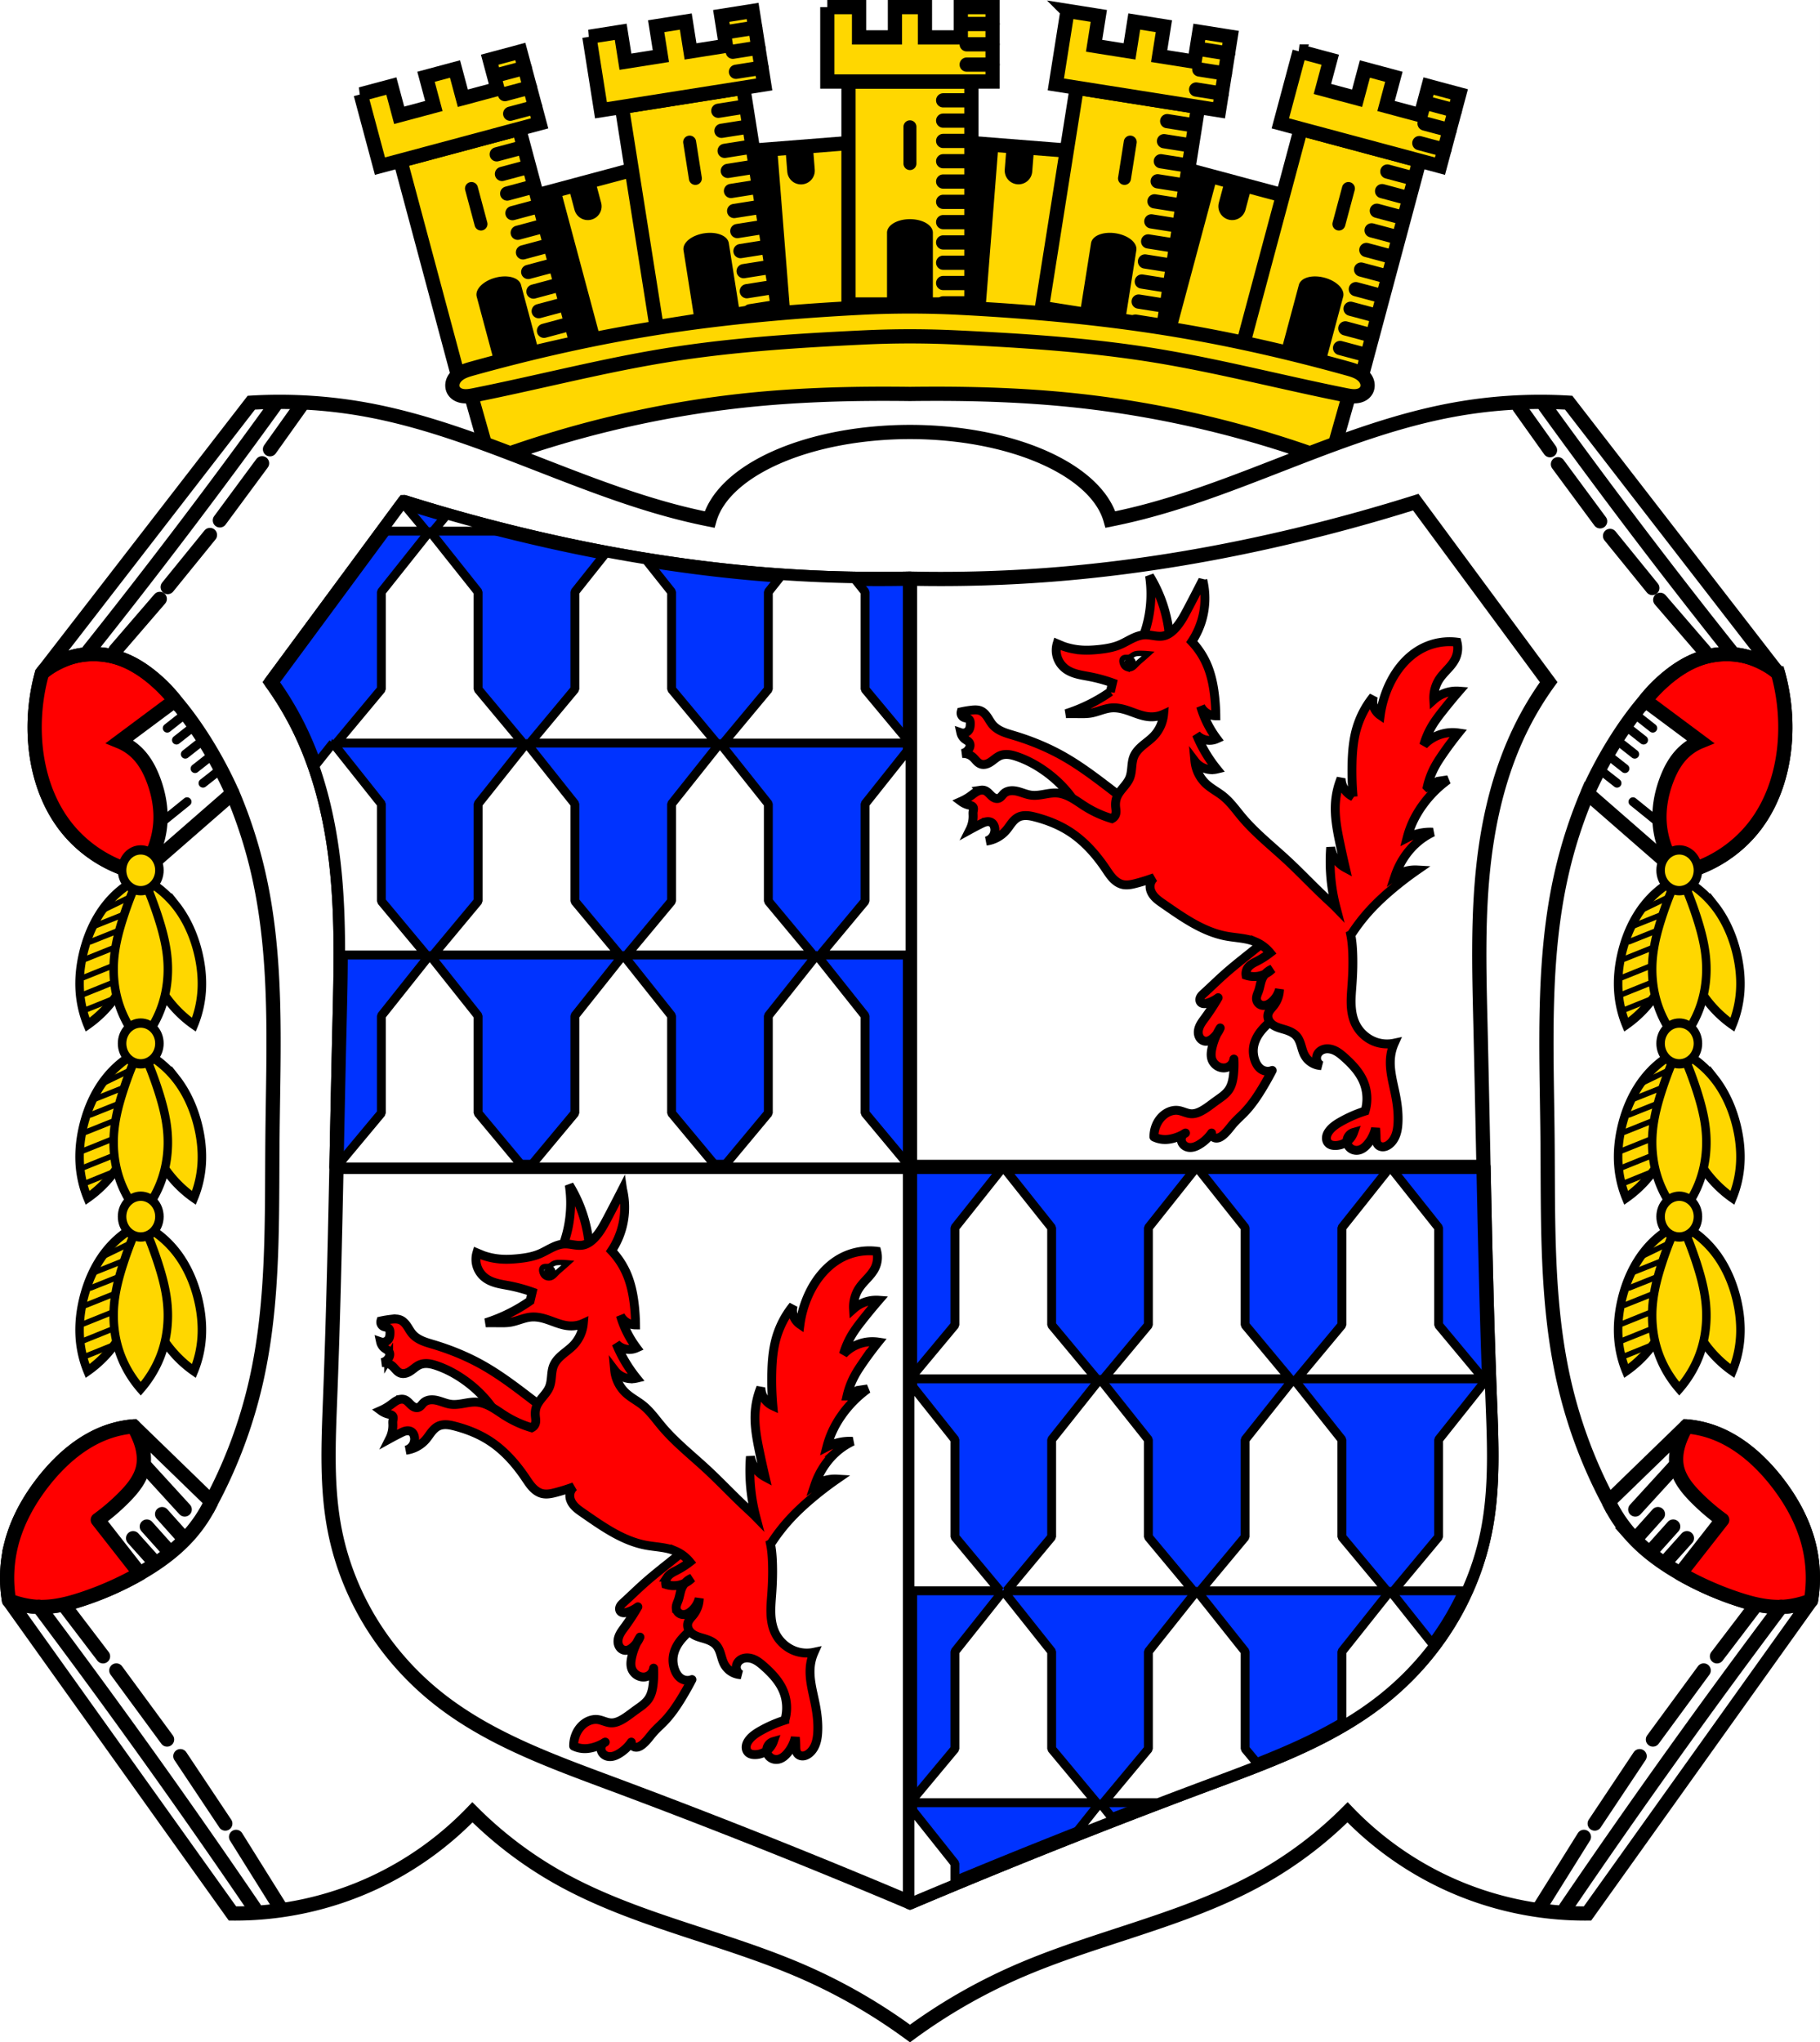 <svg xmlns="http://www.w3.org/2000/svg" width="1023.66" height="1148.34" viewBox="0 0 1023.663 1148.342" xmlns:xlink="http://www.w3.org/1999/xlink"><rect x="0" y="0" width="1023.663" height="1148.342" fill="#333333" stroke="none"/><defs><path id="G" d="M-272.28 633.26a53.31 53.31 0 0 0-17.02 13.08c-6.144 7.112-10.33 15.808-12.664 24.912-1.63 6.358-2.381 12.97-1.867 19.514a51.343 51.343 0 0 0 4.359 17.02 62.334 62.334 0 0 0 9.758-7.682c5.227-5.03 9.558-10.98 12.869-17.438 4.065-7.927 6.599-16.65 7.268-25.533.669 8.883 3.201 17.606 7.266 25.533 3.312 6.458 7.644 12.403 12.871 17.438a62.437 62.437 0 0 0 9.756 7.682 51.387 51.387 0 0 0 4.359-17.02c.514-6.544-.237-13.155-1.867-19.514-2.334-9.104-6.52-17.8-12.664-24.912a53.43 53.43 0 0 0-17.02-13.08 64.464 64.464 0 0 0-2.697 14.371 64.513 64.513 0 0 0-2.699-14.371z" stroke="#000" stroke-width="4.784" fill-rule="evenodd"/><path id="b" d="M-824.81 204.84h61.28v116.95h-61.28z" stroke-width="8" fill="gold" stroke="#000" stroke-linecap="round"/><path id="h" d="M-698.37 253.64h14.564" stroke-width="8" stroke="#000" fill-rule="evenodd" fill="none" stroke-linecap="round"/><path id="j" d="M-698.37 265.05h14.564" stroke-width="8" stroke="#000" fill-rule="evenodd" fill="none" stroke-linecap="round"/><path id="l" d="M-698.37 287.88h14.564" stroke-width="8" stroke="#000" fill-rule="evenodd" fill="none" stroke-linecap="round"/><path id="n" d="M-698.37 219.4h14.564" stroke-width="8" stroke="#000" fill-rule="evenodd" fill="none" stroke-linecap="round"/><path id="p" d="M-698.37 196.58h14.564" stroke-width="8" stroke="#000" fill-rule="evenodd" fill="none" stroke-linecap="round"/><path id="r" d="M-685.14 153.66h14.564" stroke-width="8" stroke="#000" fill-rule="evenodd" fill="none" stroke-linecap="round"/><path id="t" d="M-685.14 142.25h14.564" stroke-width="8" stroke="#000" fill-rule="evenodd" fill="none" stroke-linecap="round"/><path id="e" d="M-763.52 132.75v41.832h92.95V132.75h-17.859v17.02h-20.18v-17.02h-16.879v17.02h-20.18v-17.02h-17.857z" stroke-width="8" fill="gold" stroke="#000" stroke-linecap="round"/><path id="d" d="M-751.62 174.58h69.13v125.37h-69.13z" stroke-width="8" fill="gold" stroke="#000" stroke-linecap="round"/><path id="c" d="M-824.81 204.84v116.95h17.777V204.84h-17.777zm23.391 0v13.334c0 4.02 3.235 7.25 7.252 7.25 4.02 0 7.25-3.233 7.25-7.25V204.84h-14.502z" stroke="#000" stroke-linecap="round"/><path id="I" d="m-297.74 665.02 14.739-5.398" stroke="#000" stroke-width="2.87" fill-rule="evenodd" stroke-linecap="round"/><path id="J" d="m-300.54 673.94 14.739-5.398" stroke="#000" stroke-width="2.87" fill-rule="evenodd" stroke-linecap="round"/><path id="K" d="m-301.89 692.21 15.776-5.814" stroke="#000" stroke-width="2.87" fill-rule="evenodd" stroke-linecap="round"/><path id="L" d="m-290.28 648.58 13.08-5.814" stroke="#000" stroke-width="2.87" fill-rule="evenodd" stroke-linecap="round"/><path id="M" d="m-295.35 656.92 14.739-5.398" stroke="#000" stroke-width="2.87" fill-rule="evenodd" stroke-linecap="round"/><path id="N" d="m-302.1 700.72 15.776-5.814" stroke="#000" stroke-width="2.87" fill-rule="evenodd" stroke-linecap="round"/><path id="u" d="M-685.14 165.07h14.564" stroke-width="8" stroke="#000" fill-rule="evenodd" fill="none" stroke-linecap="round"/><path id="a" d="m-301.79 683.49 15.776-5.814" stroke-width="2.87" fill-rule="evenodd" stroke-linecap="round"/><path id="H" d="M-269.58 629.63a187.162 187.162 0 0 0-9.859 22.936c-2.274 6.455-4.179 13.03-4.977 19.723-1.14 9.578.036 19.394 3.979 28.439 2.544 5.837 6.227 11.329 10.857 16.193 4.63-4.864 8.31-10.356 10.854-16.193 3.943-9.05 5.122-18.862 3.982-28.439-.797-6.695-2.702-13.268-4.977-19.723a187.162 187.162 0 0 0-9.859-22.936" stroke-width="4.784" fill-rule="evenodd"/><use id="O" stroke="#000" xlink:href="#a"/></defs><path fill="#fff" d="M0 0h1023.66v1148.34H0z"/><g transform="rotate(-15 -619.828 -4104.745)"><g transform="rotate(30 -794.17 918.276)"><use xlink:href="#b"/><use xlink:href="#c"/></g><use xlink:href="#b"/><use xlink:href="#c"/></g><g transform="rotate(-4.527 -1718.112 -15588.164)"><use xlink:href="#b"/><use xlink:href="#c"/></g><g transform="rotate(4.518 1439.209 17484.107)"><use xlink:href="#b"/><use xlink:href="#c"/></g><g transform="rotate(15 377.925 5756.674)"><g transform="matrix(1 0 0 1 .002 .003)"><use xlink:href="#d"/><use xlink:href="#e"/><use xlink:href="#f"/></g><g transform="rotate(-30 -717.045 1152.913) scale(1)"><use xlink:href="#d"/><use xlink:href="#e"/><use xlink:href="#f"/><use xlink:href="#g"/><use xlink:href="#h"/><use xlink:href="#i"/><use xlink:href="#j"/><use xlink:href="#k"/><use xlink:href="#l"/><use xlink:href="#m"/><use xlink:href="#n"/><use xlink:href="#o"/><use xlink:href="#p"/><use xlink:href="#q"/><use xlink:href="#r"/><use xlink:href="#s"/><use xlink:href="#t"/></g><path d="M-698.37 242.23h14.564" fill="none" fill-rule="evenodd" stroke="#000" stroke-linecap="round" stroke-width="8" id="v"/><use xlink:href="#h"/><path d="M-698.37 230.82h14.564" fill="none" fill-rule="evenodd" stroke="#000" stroke-linecap="round" stroke-width="8" id="w"/><use xlink:href="#j"/><path d="M-698.37 276.46h14.564" fill="none" fill-rule="evenodd" stroke="#000" stroke-linecap="round" stroke-width="8" id="x"/><use xlink:href="#l"/><path d="M-698.37 299.29h14.564" fill="none" fill-rule="evenodd" stroke="#000" stroke-linecap="round" stroke-width="8" id="y"/><use xlink:href="#n"/><path d="M-698.37 207.99h14.564" fill="none" fill-rule="evenodd" stroke="#000" stroke-linecap="round" stroke-width="8" id="z"/><use xlink:href="#p"/><path d="M-698.37 185.17h14.564" fill="none" fill-rule="evenodd" stroke="#000" stroke-linecap="round" stroke-width="8" id="A"/><use xlink:href="#r"/><use xlink:href="#u"/><use xlink:href="#t"/></g><g stroke="#000" stroke-linecap="round"><g fill="gold" stroke-width="8"><path d="M477.24 45.83h69.13V171.2h-69.13z"/><path d="M465.33 4v41.832h92.95V4h-17.859v17.02h-20.18V4h-16.879v17.02h-20.18V4h-17.857z"/></g><path d="M511.8 68.16a3.136 3.136 0 0 0-3.143 3.143v20.676a3.136 3.136 0 0 0 3.143 3.143 3.136 3.136 0 0 0 3.143-3.143V71.303a3.136 3.136 0 0 0-3.143-3.143zm0 55.566a12.394 7.118 0 0 0-12.395 7.12v41.514h24.79v-41.514a12.394 7.118 0 0 0-12.395-7.12z"/><g fill="none" fill-rule="evenodd" stroke-width="8"><path d="M530.48 113.48h14.564M530.48 124.89h14.564M530.48 102.07h14.564M530.48 136.3h14.564M530.48 147.71h14.564M530.48 159.13h14.564M530.48 170.54h14.564M530.48 90.65h14.564M530.48 79.24h14.564M530.48 67.83h14.564M530.48 56.42h14.564M543.71 24.91h14.564M543.71 36.32h14.564M543.71 13.5h14.564"/></g></g><g transform="rotate(8.995 723.206 8739.394)"><use xlink:href="#d"/><use xlink:href="#e"/><use xlink:href="#r"/><use xlink:href="#u"/><use xlink:href="#t"/></g><g transform="rotate(-8.975 -930.067 -6899.466)"><use xlink:href="#d"/><use xlink:href="#e"/><path d="M-717.05 196.91a3.136 3.136 0 0 0-3.143 3.143v20.676a3.136 3.136 0 0 0 3.143 3.143 3.136 3.136 0 0 0 3.143-3.143v-20.676a3.136 3.136 0 0 0-3.143-3.143zm0 55.566a12.394 7.118 0 0 0-12.395 7.12v41.514h24.79v-41.514a12.394 7.118 0 0 0-12.395-7.12z" stroke="#000" stroke-linecap="round" id="f"/><use id="g" xlink:href="#v"/><use xlink:href="#h"/><use id="i" xlink:href="#w"/><use xlink:href="#j"/><use id="k" xlink:href="#x"/><use xlink:href="#l"/><use id="m" xlink:href="#y"/><use xlink:href="#n"/><use id="o" xlink:href="#z"/><use xlink:href="#p"/><use id="q" xlink:href="#A"/><use xlink:href="#r"/><use id="s" xlink:href="#u"/><use xlink:href="#t"/></g><g stroke="#000"><g stroke-linecap="round"><g fill="none" fill-rule="evenodd" stroke-width="8"><path d="m647.57 124.47 14.385 2.277M645.78 135.74l14.385 2.277M649.35 113.2l14.385 2.277M644 147.01l14.385 2.277M642.21 158.29l14.385 2.277M640.43 169.56l14.385 2.277M638.64 180.83l14.385 2.277M651.13 101.93l14.385 2.277M652.92 90.66l14.385 2.277M654.7 79.38l14.385 2.277M656.49 68.11l14.385 2.277"/></g><path d="M636.2 76.79a3.135 3.135 0 0 0-3.595 2.613l-3.232 20.422a3.135 3.135 0 0 0 2.613 3.595 3.135 3.135 0 0 0 3.595-2.613l3.232-20.422a3.135 3.135 0 0 0-2.613-3.595zm-8.687 54.883a12.394 7.118 8.994 0 0-13.355 5.094l-6.49 41 24.484 3.875 6.49-41a12.394 7.118 8.994 0 0-11.13-8.97z"/></g><g fill-rule="evenodd"><g stroke-width="8"><g fill="gold"><path d="M511.83 179.72a1082.406 1082.406 0 0 0-89.36 5.764c-27.567 2.927-55.03 6.914-82.24 12.184a883.28 883.28 0 0 0-77 18.525l12.158 42.844a594.701 594.701 0 0 1 69.24-21.09c25.17-6.02 50.746-10.401 76.5-13.04 26.01-2.665 52.17-3.555 78.32-3.5 4.132.009 8.261.042 12.393.098 4.131-.056 8.263-.089 12.395-.098 26.14-.055 52.31.835 78.32 3.5 25.751 2.638 51.32 7.02 76.5 13.04a595.584 595.584 0 0 1 69.24 21.09l12.158-42.844a883.702 883.702 0 0 0-77-18.525c-27.22-5.27-54.675-9.257-82.24-12.184a1082.944 1082.944 0 0 0-89.37-5.764z"/><path d="M483.9 173.03c-41.13 2.122-82.27 5.873-122.91 12.717-32.1 5.406-63.869 12.726-95.24 21.434-3.03.841-6.165 1.756-8.512 3.846-1.173 1.045-2.117 2.38-2.549 3.891-.432 1.511-.324 3.199.443 4.57.533.953 1.362 1.724 2.313 2.26.951.536 2.02.843 3.104.975 2.167.263 4.352-.16 6.492-.588 33.593-6.715 66.813-15.279 100.56-21.17 39.09-6.824 78.82-9.37 118.42-11.246 17.18-.814 34.42-.814 51.602 0 39.608 1.876 79.33 4.422 118.42 11.246 33.747 5.891 66.966 14.455 100.56 21.17 2.14.428 4.325.851 6.492.588 1.083-.131 2.155-.439 3.105-.975.951-.536 1.78-1.307 2.313-2.26.767-1.371.876-3.06.443-4.57-.432-1.511-1.375-2.846-2.549-3.891-2.347-2.09-5.486-3.01-8.514-3.846-31.368-8.708-63.13-16.03-95.23-21.434-40.64-6.844-81.78-10.595-122.91-12.717a542.592 542.592 0 0 0-55.857 0z"/></g><path d="M157.614 225.95a270.782 270.782 0 0 0-16.268.467l-117.76 152.16a114.459 114.459 0 0 0-3.971 35.725c.852 17.973 6.193 36.05 17.201 50.28 10.398 13.444 25.701 23.01 42.34 26.463l51.604-44.988a267.865 267.865 0 0 1 14.555 44.988c11.03 48.35 8.42 98.6 7.939 148.19-.447 46.07.948 92.68-9.262 137.61a271.53 271.53 0 0 1-25.14 67.48l-43.664-42.34a58.316 58.316 0 0 0-13.232 2.646c-14.899 4.83-27.307 15.521-37.05 27.785-8.406 10.582-15.181 22.632-18.523 35.727a77.135 77.135 0 0 0-1.324 31.756l125.7 175.98c27.299.216 54.629-5.705 79.39-17.201a185.562 185.562 0 0 0 55.57-39.695 223.148 223.148 0 0 0 48.957 37.05c42.957 24 92.56 33.14 137.61 52.926a313.195 313.195 0 0 1 59.54 34.402 313.206 313.206 0 0 1 59.54-34.402c45.05-19.79 94.65-28.923 137.61-52.926a222.923 222.923 0 0 0 48.957-37.05 185.647 185.647 0 0 0 55.57 39.695c24.761 11.496 52.09 17.417 79.39 17.201l125.7-175.98a77.134 77.134 0 0 0-1.322-31.756c-3.342-13.09-10.12-25.14-18.525-35.727-9.742-12.264-22.15-22.955-37.05-27.785a58.299 58.299 0 0 0-13.23-2.646l-43.664 42.34a271.481 271.481 0 0 1-25.14-67.48c-10.209-44.927-8.815-91.54-9.262-137.61-.481-49.594-3.096-99.84 7.938-148.19a267.501 267.501 0 0 1 14.555-44.988l51.604 44.988c16.641-3.455 31.944-13.02 42.34-26.463 11.01-14.233 16.35-32.31 17.201-50.28a114.47 114.47 0 0 0-3.969-35.725l-117.76-152.16a271.726 271.726 0 0 0-64.836 3.969c-61.27 11.218-116.88 43.09-177.3 58.22a331.876 331.876 0 0 1-15.611 3.508 113.992 57.3 0 0 0-112.736-49.227 113.992 57.3 0 0 0-112.715 49.23 331.465 331.465 0 0 1-15.631-3.511c-60.42-15.13-116.04-47-177.3-58.22a271.757 271.757 0 0 0-48.566-4.436z" fill="#fff"/><path d="M51.79 367.77c-3.682.058-7.364.549-10.906 1.553-3.735 1.058-7.29 2.679-10.707 4.521a86.804 86.804 0 0 0-5.398 3.193l-1.197 1.547a114.459 114.459 0 0 0-3.971 35.725c.852 17.973 6.193 36.05 17.201 50.28 10.398 13.444 25.701 23.01 42.34 26.463 6.229-8.09 10.271-17.934 11.02-28.12.593-8.07-.864-16.215-3.639-23.816-2.085-5.712-4.973-11.239-9.262-15.549a30.118 30.118 0 0 0-9.924-6.615l31.09-23.15a82.233 82.233 0 0 0-15.379-14.984c-4.993-3.727-10.453-6.903-16.377-8.834-4.794-1.563-9.855-2.293-14.897-2.213z" fill="red"/><path d="M130.762 446.07a237.942 237.942 0 0 0-13.461-25.801c-5.594-9.289-11.831-18.203-18.855-26.463-8.683-10.213-19.01-19.679-31.756-23.817-8.299-2.693-17.385-2.963-25.802-.662a44.252 44.252 0 0 0-17.303 9.262" fill="none"/></g><g fill="none" stroke-linecap="round" stroke-width="5"><path d="m90.18 462.94 15.02-12.148M94.055 409.41l10.375-8.169M99.25 416.11l10.375-8.169M104.221 424.05l10.375-8.169M109.71 432.15l10.375-8.169M114.182 440.35l10.375-8.169"/></g><g stroke-width="8"><path d="M971.87 367.77c3.682.058 7.363.549 10.906 1.553 3.735 1.058 7.29 2.679 10.707 4.521a86.804 86.804 0 0 1 5.398 3.193l1.197 1.547a114.459 114.459 0 0 1 3.971 35.725c-.852 17.973-6.193 36.05-17.201 50.28-10.398 13.444-25.701 23.01-42.34 26.463-6.229-8.09-10.271-17.934-11.02-28.12-.593-8.07.864-16.215 3.639-23.816 2.085-5.712 4.973-11.239 9.262-15.549a30.118 30.118 0 0 1 9.924-6.615l-31.09-23.15a82.233 82.233 0 0 1 15.379-14.984c4.993-3.727 10.453-6.903 16.377-8.834 4.794-1.563 9.855-2.293 14.897-2.213z" fill="red"/><path d="M892.91 446.07a237.942 237.942 0 0 1 13.461-25.801c5.594-9.289 11.831-18.203 18.855-26.463 8.683-10.213 19.01-19.679 31.756-23.817 8.299-2.693 17.385-2.963 25.802-.662a44.252 44.252 0 0 1 17.303 9.262" fill="none"/></g><g fill="none" stroke-linecap="round" stroke-width="5"><path d="m933.49 462.94-15.02-12.148M929.61 409.41l-10.375-8.169M924.42 416.11l-10.375-8.169M919.45 424.06l-10.375-8.169M913.95 432.15l-10.375-8.169M909.49 440.35l-10.375-8.169"/></g><g stroke-width="8"><path d="M5.06 899.91c5 2.1 10.374 3.308 15.792 3.549 8.743.389 17.413-1.718 25.73-4.444a171.992 171.992 0 0 0 32.04-14.268c10.258-5.888 19.983-12.908 27.835-21.753a80.58 80.58 0 0 0 12.392-18.658" fill="none"/><g stroke-linecap="round"><path d="M75.19 802a58.316 58.316 0 0 0-13.232 2.646c-14.899 4.83-27.307 15.521-37.05 27.785-8.406 10.582-15.181 22.632-18.523 35.727a77.135 77.135 0 0 0-1.324 31.756c5.066 1.917 10.385 3.243 15.793 3.549 8.743.494 17.422-1.679 25.731-4.443a179.897 179.897 0 0 0 32.04-14.269l-23.623-30.17a119.721 119.721 0 0 0 14.969-12.863c4.715-4.782 9.179-10.263 10.527-16.842.803-3.916.437-8.01-.615-11.867-1.052-3.856-2.775-7.498-4.695-11z" fill="red" stroke-linejoin="round"/><g fill="none"><path d="m81.43 824.17 22.454 24.56M91.17 851.33l11.733 13.1M82.58 858.32l11.733 13.1M74.866 864.87l11.733 13.1"/></g></g><path d="M1018.6 899.91c-5 2.1-10.374 3.308-15.792 3.549-8.743.389-17.413-1.718-25.73-4.444a171.992 171.992 0 0 1-32.04-14.268c-10.258-5.888-19.983-12.908-27.835-21.753a80.58 80.58 0 0 1-12.392-18.658" fill="none"/><g stroke-linecap="round"><path d="M948.48 802a58.316 58.316 0 0 1 13.232 2.646c14.899 4.83 27.307 15.521 37.05 27.785 8.406 10.582 15.181 22.632 18.524 35.727a77.135 77.135 0 0 1 1.324 31.756c-5.066 1.917-10.385 3.243-15.793 3.549-8.743.494-17.422-1.679-25.731-4.443a179.897 179.897 0 0 1-32.04-14.269l23.623-30.17a119.721 119.721 0 0 1-14.969-12.863c-4.715-4.782-9.179-10.263-10.527-16.842-.803-3.916-.437-8.01.615-11.867 1.052-3.856 2.775-7.498 4.695-11z" fill="red" stroke-linejoin="round"/><g fill="none"><path d="m942.23 824.17-22.454 24.56M932.5 851.33l-11.733 13.1M941.08 858.32l-11.733 13.1M948.8 864.87l-11.733 13.1M157.291 1072.01l-24.497-39.2M126.712 1025.32l-25.26-37.892M93.966 978.07 65.43 939.242M57.942 931.29l-21.746-28.537M21.912 903.46a4420.965 4420.965 0 0 1 61.751 84.21 4416.567 4416.567 0 0 1 59.41 85.14"/><g><path d="m866.372 1072.008 24.497-39.2M896.95 1025.318l25.26-37.893M929.697 978.068l28.536-38.828M965.719 931.288l21.746-28.537M1001.748 903.458a4420.965 4420.965 0 0 0-61.751 84.21 4416.567 4416.567 0 0 0-59.41 85.14"/></g></g></g></g></g></g><g transform="translate(145.323 -130.75)"><path d="m-98.61 518.37 26.924-31.18" transform="matrix(.929 0 0 .93 11.145 14.397)" fill="none" fill-rule="evenodd" stroke="#000" stroke-linecap="round" stroke-width="8.605" id="B"/><path d="m-66.915 480.04 25.608-31.487" transform="matrix(.929 0 0 .93 11.145 14.397)" fill="none" fill-rule="evenodd" stroke="#000" stroke-linecap="round" stroke-width="8.605" id="C"/><path d="m-35.31 439.72 25.546-34.524" transform="matrix(.929 0 0 .93 11.145 14.397)" fill="none" fill-rule="evenodd" stroke="#000" stroke-linecap="round" stroke-width="8.605" id="D"/><path d="m-4.962 396.73 18.573-26.03" transform="matrix(.929 0 0 .93 11.145 14.397)" fill="none" fill-rule="evenodd" stroke="#000" stroke-linecap="round" stroke-width="8.605" id="E"/><path d="M9.265 358.7a3672.97 3672.97 0 0 1-51.666 69.75 3658.784 3658.784 0 0 1-52.979 68.12" fill="none" fill-rule="evenodd" stroke="#000" stroke-linecap="round" stroke-width="8" id="F"/><g transform="matrix(-1 0 0 1 733.02 .533)"><use xlink:href="#B"/><use xlink:href="#C"/><use xlink:href="#D"/><use xlink:href="#E"/><use xlink:href="#F"/></g></g><g stroke="#000" transform="translate(144.74 -130.75)"><g stroke-width="8"><path d="M82.61 413.09 7.85 514.31a177.867 177.867 0 0 1 14.555 23.816c12.11 23.837 18.706 50.19 21.834 76.74 3.59 30.477 2.716 61.28 1.984 91.96-1.672 70.13-2.569 140.29-5.293 210.38-.962 24.756-2.132 49.788 2.646 74.1 3.782 19.238 11.285 37.72 21.832 54.25 9.619 15.07 21.76 28.526 35.725 39.695 28.55 22.834 63.66 35.527 97.91 48.29a4152.005 4152.005 0 0 1 168.04 66.82 4162.314 4162.314 0 0 1 168.04-66.82c34.26-12.767 69.36-25.461 97.91-48.29 13.964-11.169 26.11-24.622 35.725-39.695 10.547-16.528 18.05-35.01 21.832-54.25 4.779-24.31 3.608-49.34 2.646-74.1-2.724-70.1-3.621-140.25-5.293-210.38-.731-30.679-1.604-61.48 1.986-91.96 3.128-26.552 9.725-52.905 21.832-76.74a177.907 177.907 0 0 1 14.555-23.816l-74.76-101.22a1010.634 1010.634 0 0 1-64.17 17.863c-44.573 10.836-89.91 18.632-135.62 22.492a799.239 799.239 0 0 1-84.68 2.646c-28.25.615-56.53-.269-84.68-2.646-45.708-3.86-91.05-11.656-135.62-22.492a1008.603 1008.603 0 0 1-64.17-17.863z" fill="none"/><path d="M82.61 413.1 7.85 514.32a177.867 177.867 0 0 1 14.555 23.816c12.11 23.837 18.706 50.19 21.834 76.74 3.59 30.477 2.716 61.28 1.984 91.96-.636 26.677-1.17 53.36-1.725 80.04h322.59v-330.78c-28.25.615-56.53-.269-84.68-2.646-45.708-3.86-91.05-11.656-135.62-22.492a1008.603 1008.603 0 0 1-64.17-17.863zm284.48 373.78v413.5a4162.314 4162.314 0 0 1 168.04-66.82c34.26-12.768 69.36-25.461 97.91-48.29 13.964-11.169 26.11-24.622 35.725-39.695 10.547-16.528 18.05-35.01 21.832-54.25 4.779-24.31 3.608-49.34 2.646-74.1-1.688-43.43-2.664-86.89-3.568-130.35h-322.59z" fill="#03f" stroke-linejoin="round" stroke-linecap="round"/></g><g fill="#fff" fill-rule="evenodd" stroke-linejoin="bevel" stroke-width="5"><path d="m82.06 413.84-11.488 15.555h24.455L82.06 413.84zm24.445 6.445-7.594 9.109h41.539a1009.233 1009.233 0 0 1-33.945-9.109zm-9.537 9.109-27.21 34.2v54.652l-25.26 30.31h104.94l-25.27-30.31v-54.652l-27.21-34.2zm99.12 12.207-17.496 21.992v54.652l-25.26 30.31h104.94l-25.27-30.31v-54.652l-14.354-18.04a905.156 905.156 0 0 1-22.561-3.947zm98.65 12.787-7.322 9.205v54.652l-25.26 30.31h104.94l-25.26-30.31v-54.652l-5.908-7.426a800.235 800.235 0 0 1-41.18-1.779zm-252.18 94.17-10.254 12.889c6.03 17.226 9.797 35.28 11.936 53.44 2.065 17.532 2.634 35.17 2.621 52.836h48.17l-25.27-30.31v-54.652l-27.21-34.2zm108.83 0-27.21 34.2v54.652l-25.26 30.31h104.94l-25.27-30.31v-54.652l-27.21-34.2zm108.82 0-27.21 34.2v54.652l-25.26 30.31h104.94l-25.26-30.31v-54.652l-27.21-34.2zm106.88 2.443-25.26 31.756v54.652l-25.26 30.31h50.53v-116.72zm-270.12 116.72-27.21 34.2v54.652l-25.26 30.31h104.94l-25.27-30.31v-54.652l-27.21-34.2zm108.83 0-27.21 34.2v54.652l-25.26 30.31h104.94l-25.27-30.31v-54.652l-27.2-34.2zm108.82 0-27.21 34.2v54.652l-25.26 30.31h104.94l-25.26-30.31v-54.652l-27.21-34.2zM419.56 786.87l-27.21 34.2v54.652l-25.26 30.31v.002h104.94l-25.27-30.31v-54.652l-27.21-34.2zm108.83 0-27.21 34.2v54.652l-25.26 30.31h104.94l-25.27-30.31V821.07l-27.21-34.2zm108.82 0L610 821.07v54.652l-25.26 30.31h104.94l-25.26-30.31V821.07l-27.21-34.2zM473.97 906.03l-27.21 34.2v54.652l-25.26 30.31h104.94l-25.27-30.31V940.23l-27.21-34.2zm108.83 0-27.21 34.2v54.652l-25.26 30.31h104.94L610 994.882V940.23l-27.2-34.2zm108.82 0-27.21 34.2v54.652l-25.26 30.31h40.617c4.875-10.837 8.542-22.22 10.834-33.875 4.779-24.31 3.608-49.34 2.646-74.1-.124-3.196-.237-6.392-.354-9.588l-1.273-1.6zm-324.53 2.445v116.71h50.53l-25.26-30.31v-54.652l-25.26-31.754zm52.47 116.71-27.21 34.2v54.652l-25.26 30.3v.004h104.944l-25.27-30.31v-54.652l-27.21-34.2-.002-.002zm108.83 0-27.21 34.2v54.652l-25.26 30.31h30.609a4233.62 4233.62 0 0 1 28.607-10.797c9.289-3.462 18.638-6.925 27.904-10.58l-7.445-8.932v-54.652l-27.21-34.2zm108.82 0-27.21 34.2v41.553c8.03-4.68 15.749-9.85 23.04-15.684a164.355 164.355 0 0 0 28.564-29.396l-24.4-30.672zm-163.24 119.16-14.539 18.275c7.381-2.916 14.77-5.812 22.17-8.686l-7.629-9.59zm-106.88 2.445v53.58c8.408-3.556 16.831-7.07 25.26-10.576v-11.248l-25.26-31.754z"/></g><g fill="gold" stroke-width=".957"><g transform="matrix(1 0 0 1.092 1069.35 -65.995)"><use xlink:href="#G"/><use xlink:href="#H"/><use xlink:href="#I"/><path d="m-295.35 656.92 14.739-5.398" fill-rule="evenodd" stroke-linecap="round" stroke-width="2.87"/><use xlink:href="#J"/><use xlink:href="#a"/><use xlink:href="#K"/><path d="m-302.1 700.72 15.776-5.814" fill-rule="evenodd" stroke-linecap="round" stroke-width="2.87"/><use xlink:href="#L"/><circle cx="-269.58" cy="628.28" r="10.5" stroke-linejoin="bevel" stroke-linecap="round" stroke-width="4.784"/></g><g transform="matrix(1 0 0 1.092 1069.35 31.365)"><use xlink:href="#G"/><use xlink:href="#H"/><use xlink:href="#I"/><use xlink:href="#M"/><use xlink:href="#J"/><use xlink:href="#a"/><use xlink:href="#K"/><use xlink:href="#N"/><use xlink:href="#L"/><circle cx="-269.58" cy="628.28" r="10.5" stroke-linejoin="bevel" stroke-linecap="round" stroke-width="4.784"/></g><g transform="matrix(1 0 0 1.092 1069.35 128.715)"><use xlink:href="#G"/><use xlink:href="#H"/><use xlink:href="#I"/><use xlink:href="#M"/><use xlink:href="#J"/><use xlink:href="#O"/><use xlink:href="#K"/><use xlink:href="#N"/><use xlink:href="#L"/><circle cx="-269.58" cy="628.28" r="10.5" stroke-linejoin="bevel" stroke-linecap="round" stroke-width="4.784"/></g><g><g transform="matrix(1 0 0 1.092 204 -65.995)"><use xlink:href="#G"/><use xlink:href="#H"/><use xlink:href="#I"/><use xlink:href="#M"/><use xlink:href="#J"/><use xlink:href="#O"/><use xlink:href="#K"/><use xlink:href="#N"/><use xlink:href="#L"/><circle cx="-269.58" cy="628.28" r="10.5" stroke-linejoin="bevel" stroke-linecap="round" stroke-width="4.784"/></g><g transform="matrix(1 0 0 1.092 204 31.365)"><use xlink:href="#G"/><use stroke="#000" id="P" xlink:href="#H"/><use xlink:href="#I"/><use xlink:href="#M"/><use xlink:href="#J"/><use xlink:href="#O"/><use xlink:href="#K"/><use xlink:href="#N"/><use xlink:href="#L"/><circle cx="-269.58" cy="628.28" r="10.5" stroke-linejoin="bevel" stroke-linecap="round" stroke-width="4.784"/></g><g transform="matrix(1 0 0 1.092 204 128.715)"><use xlink:href="#G"/><use xlink:href="#P"/><use xlink:href="#I"/><use xlink:href="#M"/><use xlink:href="#J"/><use xlink:href="#O"/><use xlink:href="#K"/><use xlink:href="#N"/><use xlink:href="#L"/><circle cx="-269.58" cy="628.28" r="10.5" stroke-linejoin="bevel" stroke-linecap="round" stroke-width="4.784"/></g></g></g><g fill-rule="evenodd"><g fill="red" stroke-width="5"><path d="M571.39 656.08a1419.07 1419.07 0 0 1-13.513 10.951c-4.731 3.785-9.489 7.542-14.01 11.571-3.898 3.471-7.617 7.137-11.485 10.642-.736.667-1.495 1.35-1.932 2.242-.219.446-.35.94-.336 1.436.015.496.182.994.507 1.37.217.251.498.443.804.571.306.128.637.192.968.209.663.033 1.32-.125 1.956-.313a19.512 19.512 0 0 0 6.06-3.03 123.145 123.145 0 0 1-7.456 11.417c-1.22 1.659-2.499 3.319-3.205 5.253-.353.967-.557 1.997-.513 3.03.043 1.029.341 2.056.923 2.905.692 1.01 1.811 1.745 3.03 1.864.82.08 1.652-.115 2.398-.466.746-.35 1.413-.851 2.029-1.398a15.215 15.215 0 0 0 3.961-5.592 35.63 35.63 0 0 0-4.66 11.417c-.449 2.076-.704 4.286 0 6.291.655 1.867 2.142 3.414 3.961 4.194 1.168.501 2.478.696 3.728.466a5.794 5.794 0 0 0 3.124-1.69 5.8 5.8 0 0 0 1.536-3.203 53.85 53.85 0 0 1-.206 8.603c-.315 3.01-.922 6.095-2.607 8.613-1.787 2.671-4.595 4.442-7.206 6.315-2.54 1.822-4.971 3.815-7.689 5.359-1.928 1.095-4.076 1.973-6.291 1.864-1.283-.063-2.525-.455-3.742-.865s-2.439-.845-3.714-.999c-2.169-.263-4.394.313-6.291 1.398-2.78 1.59-4.879 4.245-6.06 7.223a16.656 16.656 0 0 0-1.165 6.291 14.363 14.363 0 0 0 6.322 1.448c1.53-.006 3.053-.257 4.532-.647a24.577 24.577 0 0 0 6.906-3.02 3.956 3.956 0 0 0-1.631 1.293 3.955 3.955 0 0 0-.743 1.944c-.106 1.086.258 2.199.941 3.05.682.851 1.669 1.441 2.728 1.698 1.105.269 2.276.185 3.373-.116 1.097-.301 2.125-.812 3.102-1.395a22.304 22.304 0 0 0 6.906-6.475c-.051.454.023.921.212 1.336.189.416.492.778.867 1.038.37.256.806.41 1.252.468.446.058.902.02 1.339-.087.874-.214 1.658-.697 2.373-1.244 2.555-1.953 4.339-4.718 6.475-7.122 1.757-1.978 3.761-3.721 5.611-5.611 4.257-4.35 7.67-9.451 10.791-14.676a180.923 180.923 0 0 0 5.18-9.28 6.752 6.752 0 0 1-5.827-.432c-1.902-1.112-3.139-3.107-3.885-5.18-.792-2.202-1.111-4.58-.863-6.906.342-3.213 1.75-6.25 3.669-8.849 2.845-3.852 6.748-6.767 10.144-10.144a50.359 50.359 0 0 0 12.734-21.367l-3.237-28.27-12.17 4.618z" stroke-linejoin="round"/><path d="M496.53 587.19a3727.78 3727.78 0 0 0-16.46-12.676c-8.828-6.76-17.723-13.505-27.434-18.92-8.61-4.801-17.803-8.519-27.24-11.352-2.124-.637-4.268-1.233-6.301-2.118-2.033-.885-3.969-2.08-5.43-3.748-1.166-1.331-1.993-2.917-2.98-4.384-.987-1.468-2.203-2.872-3.831-3.562-1.649-.699-3.519-.586-5.298-.378a58.568 58.568 0 0 0-5.676.946c-.15.575-.1 1.199.138 1.743.238.544.663 1 1.187 1.284.518.277 1.109.375 1.678.521.285.073.567.159.832.286.265.127.513.296.706.517.263.3.414.685.49 1.077.076.392.08.794.078 1.193-.006 1.099-.067 2.238-.568 3.216a3.914 3.914 0 0 1-2.01 1.833 3.917 3.917 0 0 1-2.72.059 6.182 6.182 0 0 0 2.27 3.595c.467.357.984.645 1.462.989.478.343.926.755 1.187 1.282.25.505.312 1.092.227 1.649-.085.557-.31 1.087-.606 1.567a5.799 5.799 0 0 1-3.973 2.649 8.076 8.076 0 0 1 6.05 1.892c.769.662 1.403 1.464 2.101 2.2.698.736 1.487 1.424 2.44 1.773.872.32 1.838.334 2.745.137.908-.197 1.761-.597 2.552-1.083 1.942-1.194 3.565-2.924 5.676-3.784 1.496-.609 3.156-.738 4.762-.572 1.606.167 3.169.619 4.698 1.139 5.465 1.862 10.602 4.625 15.325 7.946 5.937 4.175 11.254 9.26 15.514 15.14 5.234 7.219 8.989 15.737 15.893 21.38 2.753 2.25 6.02 3.992 9.556 4.403 1.766.205 3.579.072 5.272-.468 1.694-.54 3.265-1.492 4.47-2.799 1.647-1.787 2.55-4.153 2.981-6.545.43-2.391.425-4.837.425-7.267v-1.514l-.189.757zM493.89 497.98a67.832 67.832 0 0 0 7.34-19.67 67.843 67.843 0 0 0 .587-23.78 78.265 78.265 0 0 1 8.514 19.377 78.444 78.444 0 0 1 2.936 24.955l-19.377-.881z"/><path d="M531.76 456.87a1205.144 1205.144 0 0 1-8.516 16.441c-2.084 3.951-4.232 7.948-7.34 11.156-1.707 1.762-3.766 3.299-6.164 3.816-1.732.374-3.534.195-5.287-.063-1.753-.258-3.512-.592-5.283-.523-2.544.099-4.984 1.026-7.27 2.146-2.286 1.121-4.474 2.447-6.822 3.432-3.714 1.558-7.737 2.221-11.742 2.641-3.315.347-6.658.535-9.982.295a39.05 39.05 0 0 1-9.982-2.055l-3.523-1.469a13.019 13.019 0 0 0 0 7.34c.791 2.674 2.471 5.072 4.697 6.752 1.908 1.44 4.173 2.345 6.48 2.969 2.308.624 4.678.983 7.03 1.436a88.677 88.677 0 0 1 12.918 3.523l-1.174 4.99a92.088 92.088 0 0 1-24.955 12.33 330.42 330.42 0 0 1 7.04 0c2.256.024 4.527.071 6.754-.293 3.989-.652 7.714-2.598 11.742-2.936 2.469-.207 4.956.204 7.34.881 4.907 1.394 9.582 3.929 14.68 4.109a16.3 16.3 0 0 0 7.34-1.467 20.516 20.516 0 0 1-5.578 12.33c-1.861 1.942-4.084 3.492-6.139 5.229-2.055 1.736-3.993 3.733-5.02 6.221-.782 1.897-.99 3.973-1.186 6.02-.196 2.042-.395 4.119-1.164 6.02-.838 2.073-2.302 3.821-3.727 5.545-1.425 1.724-2.859 3.506-3.613 5.611-.57 1.589-.726 3.308-.586 4.99.061.737.177 1.47.221 2.209.043.739.011 1.493-.221 2.195a4.057 4.057 0 0 1-2.055 2.35 60.313 60.313 0 0 1-14.975-6.754c-2.513-1.577-4.908-3.338-7.492-4.795-2.584-1.456-5.403-2.613-8.361-2.838-2.456-.187-4.909.273-7.336.695-2.427.422-4.901.81-7.342.48-2.641-.357-5.099-1.535-7.693-2.145-1.297-.305-2.642-.467-3.965-.305-1.323.162-2.628.667-3.609 1.568-.49.45-.89.986-1.34 1.477-.45.491-.967.945-1.596 1.164-.746.259-1.583.158-2.309-.152-.726-.31-1.355-.813-1.928-1.355-.573-.543-1.102-1.133-1.691-1.658-.589-.526-1.248-.992-1.998-1.236-.676-.22-1.407-.253-2.109-.145a6.739 6.739 0 0 0-2.01.672c-1.269.639-2.365 1.568-3.512 2.408a30.032 30.032 0 0 1-5.578 3.229 12.019 12.019 0 0 0 4.404 2.057c.439.104.887.183 1.307.35.419.167.817.434 1.043.824.225.389.259.863.215 1.311-.044.448-.161.885-.215 1.332-.083.681-.02 1.369 0 2.055a16.616 16.616 0 0 1-1.762 7.926 167.84 167.84 0 0 1 6.164-3.229c.975-.485 1.97-.966 3.041-1.16a4.82 4.82 0 0 1 1.625-.033c.537.087 1.06.285 1.5.605.761.555 1.228 1.439 1.469 2.35a6.544 6.544 0 0 1-.689 4.947 6.545 6.545 0 0 1-4.01 2.979c4.307-.537 8.389-2.721 11.225-6.01 1.126-1.305 2.054-2.766 3.121-4.119 1.067-1.354 2.307-2.624 3.857-3.377 1.439-.699 3.077-.914 4.676-.836 1.598.078 3.169.436 4.719.836 6.822 1.763 13.461 4.393 19.377 8.221 8.19 5.299 14.796 12.761 20.258 20.844 1.231 1.822 2.418 3.691 3.914 5.303s3.347 2.974 5.48 3.506c2.503.624 5.136.062 7.633-.588a108.464 108.464 0 0 0 10.275-3.23 6.601 6.601 0 0 0-2.348 4.992c-.004 2.112 1.033 4.12 2.438 5.697 1.405 1.578 3.165 2.788 4.902 3.99 11.03 7.631 22.341 15.735 35.523 18.203 5.505 1.031 11.275 1.06 16.439 3.229a21.231 21.231 0 0 1 8.221 6.166 48.868 48.868 0 0 1-7.34 4.697c-.975.508-1.969.983-2.893 1.578-.924.596-1.783 1.322-2.391 2.238a5.813 5.813 0 0 0-.881 4.109c2.071.683 4.299.887 6.459.588a14.347 14.347 0 0 0 4.26-1.301 10.46 10.46 0 0 1 3.959-2.809 14.37 14.37 0 0 1-3.959 2.809 10.299 10.299 0 0 0-1.619 2.475c-1.028 2.224-1.238 4.737-2.055 7.05-.272.769-.611 1.513-.861 2.289-.25.776-.411 1.598-.313 2.408a3.901 3.901 0 0 0 2.643 3.228c1.014.342 2.139.259 3.148-.096 1.01-.355 1.912-.965 2.723-1.664a14.13 14.13 0 0 0 4.404-7.05 15.4 15.4 0 0 1-3.23 9.102c-.616.79-1.31 1.518-1.912 2.318-.602.8-1.119 1.69-1.316 2.672-.209 1.04-.045 2.14.391 3.107.436.967 1.133 1.803 1.957 2.471 1.992 1.612 4.595 2.192 7.05 2.936 2.51.761 5.06 1.813 6.752 3.816 1.239 1.466 1.913 3.322 2.467 5.16s1.021 3.723 1.938 5.41a11.325 11.325 0 0 0 3.926 4.172 11.312 11.312 0 0 0 5.469 1.699 4.767 4.767 0 0 1-2.307-2.482 4.763 4.763 0 0 1-.041-3.389 5.068 5.068 0 0 1 1.391-2.01 6.068 6.068 0 0 1 2.131-1.217c2.082-.693 4.406-.314 6.398.605 1.992.92 3.705 2.342 5.346 3.799 4.415 3.921 8.582 8.353 10.863 13.799 2.163 5.163 2.48 11.08.881 16.441a71.803 71.803 0 0 0-13.506 5.871c-2.385 1.344-4.737 2.862-6.459 4.99-.851 1.052-1.545 2.275-1.742 3.613-.099.669-.07 1.36.119 2.01.189.65.542 1.256 1.037 1.717.463.431 1.04.729 1.646.91.607.181 1.242.25 1.875.264 2.292.05 4.595-.643 6.479-1.951.129-.089.25-.188.375-.283a5.05 5.05 0 0 1 .316-2.031 5.158 5.158 0 0 1 3.4-3.074 11.023 11.023 0 0 1-3.717 5.105c.039.892.299 1.777.781 2.529a5.267 5.267 0 0 0 2.43 2.01 5.73 5.73 0 0 0 3.148.334c1.065-.185 2.066-.661 2.945-1.289.88-.628 1.642-1.407 2.338-2.234a21.219 21.219 0 0 0 4.404-8.807c.175 1.56.272 3.128.293 4.697.011.828.002 1.661.146 2.477.144.815.456 1.623 1.029 2.221.39.407.89.702 1.428.871.537.169 1.11.215 1.67.156 1.121-.117 2.168-.64 3.066-1.32 1.789-1.354 3.047-3.326 3.811-5.436.763-2.11 1.059-4.361 1.182-6.602.295-5.411-.398-10.836-1.469-16.15-1.429-7.092-3.546-14.253-2.643-21.432a25.926 25.926 0 0 1 2.055-7.338 19.552 19.552 0 0 1-9.395-.295c-5.513-1.556-10.23-5.657-12.623-10.861-1.556-3.384-2.153-7.143-2.266-10.865-.113-3.722.242-7.439.504-11.154.449-6.35.63-12.727.293-19.08-.154-2.911-.437-5.856-1.021-8.715l.279-.141a101.69 101.69 0 0 1 10.48-13.596c3.7-4.04 7.721-7.779 11.895-11.33a187.247 187.247 0 0 1 14.729-11.328 20.382 20.382 0 0 0-12.463 3.399 44.32 44.32 0 0 1 5.1-10.479c1.927-2.911 4.202-5.596 6.797-7.932a38.923 38.923 0 0 1 9.346-6.23 28.315 28.315 0 0 0-14.443 3.116 52.099 52.099 0 0 1 3.115-8.779c1.557-3.39 3.477-6.609 5.664-9.631a63.399 63.399 0 0 1 14.162-14.16l-5.664.85-5.949 3.115a45.312 45.312 0 0 1 4.248-11.33c1.265-2.355 2.737-4.593 4.25-6.797a200.313 200.313 0 0 1 9.06-12.18 22.343 22.343 0 0 0-10.195.85 22.383 22.383 0 0 0-9.348 5.949 45.741 45.741 0 0 1 4.814-11.05c1.682-2.782 3.657-5.374 5.666-7.93a315.74 315.74 0 0 1 9.346-11.33 19.127 19.127 0 0 0-8.779 1.416 19.114 19.114 0 0 0-5.383 3.4 19.19 19.19 0 0 1 3.117-11.613c1.357-2.056 3.095-3.823 4.756-5.643 1.661-1.819 3.274-3.734 4.307-5.971a13.82 13.82 0 0 0 .83-9.148 33.677 33.677 0 0 0-19.08 3.23c-8.599 4.272-15.03 12.139-19.08 20.844a59.227 59.227 0 0 0-4.99 17.03 9.637 9.637 0 0 1-3.523-4.402 9.658 9.658 0 0 1-.293-6.166 51.171 51.171 0 0 0-9.689 18.789c-1.671 6.103-2.191 12.463-2.348 18.789-.155 6.268.04 12.545.586 18.791a11.587 11.587 0 0 1-4.402-3.523 11.653 11.653 0 0 1-2.35-6.754 44.777 44.777 0 0 0-3.229 14.387c-.391 7.099.914 14.175 2.348 21.14a558.022 558.022 0 0 0 3.23 14.678 16.06 16.06 0 0 1-4.697-3.816 16.086 16.086 0 0 1-3.523-7.633 102.578 102.578 0 0 0 0 15.854 102.612 102.612 0 0 0 3.043 18.05c-1.73-1.772-3.582-3.447-5.393-5.129-7.505-6.971-14.507-14.467-22.02-21.432-8.636-8.01-17.974-15.344-25.543-24.367-3.392-4.04-6.449-8.446-10.568-11.744-3.12-2.499-6.781-4.302-9.689-7.04-3.482-3.284-5.715-7.86-6.164-12.625 2.01 2.664 5.187 4.416 8.514 4.697a11.95 11.95 0 0 0 3.816-.293 76.788 76.788 0 0 1-11.449-19.377 10.08 10.08 0 0 0 7.04 3.229 9.994 9.994 0 0 0 4.404-.881 56.711 56.711 0 0 1-9.101-18.202 9.746 9.746 0 0 0 5.285 4.697 9.665 9.665 0 0 0 3.229.588c-.035-3.432-.23-6.862-.586-10.275-.66-6.328-1.887-12.653-4.404-18.496a44.287 44.287 0 0 0-8.514-12.918 43.997 43.997 0 0 0 6.166-14.09 44.093 44.093 0 0 0 0-20.553z"/></g><path d="M486.91 500.87c.227-.2.51-.329.802-.405.293-.076.596-.099.899-.106.604-.013 1.221.04 1.804-.122.465-.13.881-.391 1.275-.67.394-.279.774-.58 1.199-.808 1.058-.565 2.305-.628 3.505-.633a48.434 48.434 0 0 1 4.742.211 151.77 151.77 0 0 1-3.092 2.744c-1.192 1.029-2.402 2.041-3.505 3.166-.436.445-.855.907-1.321 1.321-.466.414-.983.78-1.565 1-.753.285-1.6.312-2.372.083a3.888 3.888 0 0 1-1.957-1.349c-.384-.499-.643-1.085-.825-1.688-.141-.469-.237-.958-.194-1.446.043-.487.239-.975.606-1.298z" fill="#fff" stroke-width="3"/></g><ellipse cx="490.94" cy="503.04" rx="2.614" ry="2.57" stroke-linecap="round"/><g transform="translate(-65.07 65.763)"><g fill-rule="evenodd"><g fill="red" stroke-width="5"><path d="M310.08 932.8a1419.07 1419.07 0 0 1-13.513 10.951c-4.731 3.785-9.489 7.542-14.01 11.571-3.898 3.471-7.617 7.137-11.485 10.642-.736.667-1.495 1.35-1.932 2.242-.219.446-.35.94-.336 1.436.015.496.182.994.507 1.37.217.251.498.443.804.571.306.128.637.192.968.209.663.033 1.32-.125 1.956-.313a19.512 19.512 0 0 0 6.06-3.03 123.145 123.145 0 0 1-7.456 11.417c-1.22 1.659-2.499 3.319-3.205 5.253-.353.967-.557 1.997-.513 3.03.043 1.029.341 2.056.923 2.905.692 1.01 1.811 1.745 3.03 1.864.82.08 1.652-.115 2.398-.466.746-.35 1.413-.851 2.029-1.398a15.215 15.215 0 0 0 3.961-5.592 35.63 35.63 0 0 0-4.66 11.417c-.449 2.076-.704 4.286 0 6.291.656 1.867 2.142 3.414 3.961 4.194 1.168.501 2.478.696 3.728.466a5.794 5.794 0 0 0 3.124-1.69 5.8 5.8 0 0 0 1.536-3.203 53.865 53.865 0 0 1-.206 8.604c-.315 3.01-.922 6.095-2.607 8.613-1.787 2.67-4.595 4.442-7.206 6.315-2.54 1.822-4.971 3.815-7.689 5.359-1.928 1.095-4.076 1.973-6.291 1.864-1.283-.063-2.525-.455-3.742-.865s-2.439-.845-3.714-.999c-2.169-.263-4.394.313-6.291 1.398-2.78 1.59-4.879 4.245-6.06 7.223a16.656 16.656 0 0 0-1.165 6.291 14.349 14.349 0 0 0 6.322 1.448c1.53-.001 3.053-.257 4.532-.648a24.577 24.577 0 0 0 6.906-3.02 3.956 3.956 0 0 0-1.631 1.293 3.955 3.955 0 0 0-.743 1.944c-.106 1.086.258 2.199.941 3.05.682.851 1.669 1.441 2.729 1.698 1.105.268 2.276.185 3.373-.116 1.097-.301 2.125-.812 3.102-1.395a22.304 22.304 0 0 0 6.906-6.475c-.051.454.023.92.212 1.336.189.416.492.778.867 1.038.37.256.806.41 1.252.468.446.058.902.02 1.339-.087.874-.214 1.658-.697 2.373-1.244 2.555-1.953 4.339-4.718 6.475-7.122 1.757-1.978 3.761-3.721 5.611-5.611 4.257-4.35 7.67-9.451 10.791-14.676a180.923 180.923 0 0 0 5.18-9.28 6.752 6.752 0 0 1-5.827-.432c-1.902-1.112-3.139-3.107-3.885-5.18-.792-2.202-1.111-4.58-.863-6.906.342-3.213 1.75-6.25 3.669-8.849 2.845-3.852 6.748-6.767 10.144-10.144a50.359 50.359 0 0 0 12.734-21.367l-3.237-28.27-12.17 4.618z" stroke-linejoin="round"/><path d="M235.22 863.9a3727.78 3727.78 0 0 0-16.46-12.676c-8.828-6.76-17.723-13.505-27.434-18.92-8.61-4.801-17.803-8.519-27.24-11.352-2.124-.637-4.268-1.233-6.301-2.118-2.033-.885-3.969-2.08-5.43-3.748-1.166-1.331-1.993-2.917-2.98-4.384-.987-1.468-2.203-2.872-3.831-3.562-1.649-.699-3.519-.586-5.298-.378a58.568 58.568 0 0 0-5.676.946c-.15.575-.1 1.199.138 1.743.238.544.663 1 1.187 1.284.518.277 1.109.375 1.678.521.285.073.567.159.832.286.265.127.513.296.706.517.263.3.414.685.49 1.077.076.392.08.794.078 1.193-.006 1.099-.067 2.238-.568 3.216a3.914 3.914 0 0 1-2.01 1.833 3.917 3.917 0 0 1-2.72.059 6.182 6.182 0 0 0 2.27 3.595c.467.357.984.645 1.462.989.478.343.926.755 1.187 1.282.25.505.312 1.092.227 1.649-.085.557-.31 1.087-.606 1.567a5.799 5.799 0 0 1-3.973 2.649 8.076 8.076 0 0 1 6.05 1.892c.769.662 1.403 1.464 2.101 2.2.698.736 1.487 1.424 2.44 1.773.872.32 1.838.334 2.745.137.908-.197 1.761-.597 2.552-1.083 1.942-1.194 3.565-2.924 5.676-3.784 1.496-.609 3.156-.738 4.762-.572 1.606.167 3.169.619 4.698 1.139 5.465 1.862 10.602 4.625 15.325 7.946 5.937 4.175 11.254 9.26 15.514 15.14 5.234 7.219 8.989 15.737 15.893 21.38 2.753 2.25 6.02 3.992 9.556 4.403 1.766.205 3.579.072 5.272-.468 1.694-.54 3.265-1.492 4.47-2.799 1.647-1.787 2.55-4.153 2.981-6.545.43-2.391.425-4.837.425-7.267v-1.514l-.189.757zM232.58 774.69a67.832 67.832 0 0 0 7.34-19.67 67.843 67.843 0 0 0 .587-23.78 78.265 78.265 0 0 1 8.514 19.377 78.444 78.444 0 0 1 2.936 24.955l-19.377-.881z"/><path d="M270.46 733.59a1205.144 1205.144 0 0 1-8.516 16.441c-2.084 3.951-4.232 7.948-7.34 11.156-1.707 1.762-3.766 3.299-6.164 3.816-1.732.374-3.534.195-5.287-.063-1.753-.258-3.512-.592-5.283-.523-2.544.098-4.984 1.026-7.27 2.146-2.286 1.121-4.475 2.447-6.822 3.432-3.714 1.558-7.737 2.221-11.742 2.641-3.315.347-6.658.535-9.982.295a39.05 39.05 0 0 1-9.982-2.055l-3.523-1.469a13.019 13.019 0 0 0 0 7.34c.791 2.674 2.471 5.072 4.697 6.752 1.908 1.44 4.173 2.345 6.48 2.969 2.308.624 4.678.983 7.03 1.436a88.677 88.677 0 0 1 12.918 3.523l-1.174 4.99a92.088 92.088 0 0 1-24.955 12.33 330.42 330.42 0 0 1 7.04 0c2.256.024 4.527.071 6.754-.293 3.989-.652 7.714-2.598 11.742-2.936 2.469-.207 4.956.204 7.34.881 4.907 1.394 9.582 3.929 14.68 4.109a16.3 16.3 0 0 0 7.34-1.467 20.516 20.516 0 0 1-5.578 12.33c-1.861 1.942-4.084 3.492-6.139 5.229-2.055 1.736-3.993 3.733-5.02 6.221-.782 1.897-.99 3.973-1.186 6.02-.196 2.042-.395 4.119-1.164 6.02-.838 2.073-2.302 3.821-3.727 5.545-1.425 1.724-2.859 3.506-3.613 5.611-.57 1.589-.726 3.308-.586 4.99.061.737.177 1.47.221 2.209.043.739.011 1.493-.221 2.195a4.057 4.057 0 0 1-2.055 2.35 60.313 60.313 0 0 1-14.975-6.754c-2.513-1.577-4.908-3.338-7.492-4.795-2.584-1.456-5.403-2.613-8.361-2.838-2.456-.187-4.909.273-7.336.695-2.427.422-4.901.81-7.342.48-2.641-.357-5.099-1.535-7.693-2.145-1.297-.305-2.642-.467-3.965-.305-1.323.162-2.628.667-3.609 1.568-.49.45-.89.986-1.34 1.477-.45.491-.967.945-1.596 1.164-.746.259-1.583.158-2.309-.152-.726-.31-1.355-.813-1.928-1.355-.573-.543-1.102-1.133-1.691-1.658-.589-.526-1.248-.992-1.998-1.236-.676-.22-1.407-.253-2.109-.145a6.739 6.739 0 0 0-2.01.672c-1.269.639-2.365 1.568-3.512 2.408a30.032 30.032 0 0 1-5.578 3.229 12.019 12.019 0 0 0 4.404 2.057c.439.104.887.183 1.307.35.419.167.817.434 1.043.824.225.389.259.863.215 1.311-.044.448-.161.885-.215 1.332-.083.681-.02 1.369 0 2.055a16.616 16.616 0 0 1-1.762 7.926 167.84 167.84 0 0 1 6.164-3.229c.975-.485 1.97-.966 3.041-1.16a4.82 4.82 0 0 1 1.625-.033c.537.087 1.06.285 1.5.605.761.555 1.228 1.439 1.469 2.35a6.544 6.544 0 0 1-.689 4.947 6.545 6.545 0 0 1-4.01 2.979c4.307-.537 8.389-2.721 11.225-6.01 1.126-1.305 2.054-2.766 3.121-4.119 1.067-1.354 2.307-2.624 3.857-3.377 1.439-.699 3.077-.914 4.676-.836 1.598.078 3.169.436 4.719.836 6.822 1.763 13.461 4.393 19.377 8.221 8.19 5.299 14.796 12.761 20.258 20.844 1.231 1.822 2.418 3.691 3.914 5.303s3.347 2.974 5.48 3.506c2.503.624 5.136.062 7.633-.588a108.464 108.464 0 0 0 10.275-3.23 6.601 6.601 0 0 0-2.348 4.992c-.004 2.112 1.033 4.12 2.438 5.697 1.405 1.578 3.165 2.788 4.902 3.99 11.03 7.631 22.341 15.735 35.523 18.203 5.505 1.031 11.276 1.06 16.439 3.229a21.231 21.231 0 0 1 8.221 6.166 48.868 48.868 0 0 1-7.34 4.697c-.975.508-1.969.983-2.893 1.578-.924.596-1.783 1.322-2.391 2.238a5.813 5.813 0 0 0-.881 4.109c2.071.683 4.299.887 6.459.588a14.347 14.347 0 0 0 4.26-1.301 10.46 10.46 0 0 1 3.959-2.809 14.37 14.37 0 0 1-3.959 2.809 10.299 10.299 0 0 0-1.619 2.475c-1.028 2.224-1.238 4.737-2.055 7.05-.272.769-.611 1.513-.861 2.289-.25.776-.411 1.598-.313 2.408a3.901 3.901 0 0 0 2.643 3.228c1.014.342 2.139.259 3.148-.096 1.01-.355 1.912-.965 2.723-1.664a14.13 14.13 0 0 0 4.404-7.05 15.4 15.4 0 0 1-3.23 9.102c-.616.79-1.31 1.518-1.912 2.318-.602.8-1.119 1.69-1.316 2.672-.209 1.04-.045 2.14.391 3.107.436.967 1.133 1.803 1.957 2.471 1.992 1.612 4.595 2.192 7.05 2.936 2.51.761 5.06 1.813 6.752 3.816 1.239 1.466 1.913 3.322 2.467 5.16s1.021 3.723 1.938 5.41a11.325 11.325 0 0 0 3.926 4.172 11.312 11.312 0 0 0 5.469 1.699 4.763 4.763 0 0 1-2.307-2.482 4.763 4.763 0 0 1-.041-3.389 5.068 5.068 0 0 1 1.391-2.01 6.068 6.068 0 0 1 2.131-1.217c2.082-.693 4.406-.314 6.398.605 1.992.92 3.705 2.342 5.346 3.799 4.415 3.921 8.582 8.353 10.863 13.799 2.163 5.163 2.48 11.08.881 16.441a71.803 71.803 0 0 0-13.506 5.871c-2.385 1.344-4.737 2.862-6.459 4.99-.851 1.052-1.545 2.275-1.742 3.613-.099.669-.07 1.36.119 2.01.189.65.542 1.256 1.037 1.717.463.431 1.04.729 1.646.91.607.181 1.242.25 1.875.264 2.292.05 4.595-.643 6.479-1.951.129-.089.25-.188.375-.283a5.05 5.05 0 0 1 .316-2.031 5.158 5.158 0 0 1 3.4-3.074 11.023 11.023 0 0 1-3.717 5.105c.039.892.299 1.777.781 2.529a5.267 5.267 0 0 0 2.43 2.01 5.73 5.73 0 0 0 3.148.334c1.065-.185 2.066-.661 2.945-1.289.88-.628 1.642-1.407 2.338-2.234a21.219 21.219 0 0 0 4.404-8.807c.175 1.56.272 3.128.293 4.697.011.828.002 1.661.146 2.477.144.815.456 1.623 1.029 2.221.39.407.89.702 1.428.871.537.169 1.11.215 1.67.156 1.121-.117 2.168-.64 3.066-1.32 1.789-1.354 3.047-3.326 3.811-5.436.763-2.11 1.059-4.361 1.182-6.602.295-5.411-.398-10.836-1.469-16.15-1.429-7.092-3.546-14.254-2.643-21.432a25.926 25.926 0 0 1 2.055-7.338 19.552 19.552 0 0 1-9.395-.295c-5.513-1.556-10.23-5.657-12.623-10.861-1.555-3.384-2.153-7.143-2.266-10.865-.113-3.722.242-7.439.504-11.154.449-6.35.63-12.727.293-19.08-.154-2.911-.437-5.856-1.021-8.715l.279-.141a101.69 101.69 0 0 1 10.48-13.596c3.7-4.04 7.721-7.779 11.895-11.33a187.247 187.247 0 0 1 14.729-11.328 20.382 20.382 0 0 0-12.463 3.399 44.32 44.32 0 0 1 5.1-10.479c1.927-2.911 4.202-5.596 6.797-7.932a38.923 38.923 0 0 1 9.346-6.23 28.315 28.315 0 0 0-14.443 3.116 52.099 52.099 0 0 1 3.115-8.779c1.557-3.39 3.477-6.609 5.664-9.631a63.399 63.399 0 0 1 14.162-14.16l-5.664.85-5.949 3.115a45.312 45.312 0 0 1 4.248-11.33c1.265-2.355 2.737-4.593 4.25-6.797a200.313 200.313 0 0 1 9.06-12.18 22.343 22.343 0 0 0-10.195.85 22.383 22.383 0 0 0-9.348 5.949 45.741 45.741 0 0 1 4.814-11.05c1.682-2.782 3.657-5.374 5.666-7.93a315.74 315.74 0 0 1 9.346-11.33 19.127 19.127 0 0 0-8.779 1.416 19.114 19.114 0 0 0-5.383 3.4 19.19 19.19 0 0 1 3.117-11.613c1.357-2.056 3.095-3.823 4.756-5.643 1.661-1.819 3.274-3.734 4.307-5.971a13.82 13.82 0 0 0 .83-9.148 33.677 33.677 0 0 0-19.08 3.23c-8.599 4.272-15.03 12.139-19.08 20.844a59.227 59.227 0 0 0-4.99 17.03 9.637 9.637 0 0 1-3.523-4.402 9.658 9.658 0 0 1-.293-6.166 51.171 51.171 0 0 0-9.689 18.789c-1.671 6.103-2.191 12.463-2.348 18.789-.155 6.268.04 12.545.586 18.791a11.587 11.587 0 0 1-4.402-3.523 11.653 11.653 0 0 1-2.35-6.754 44.777 44.777 0 0 0-3.229 14.387c-.391 7.099.914 14.175 2.348 21.14a558.022 558.022 0 0 0 3.23 14.678 16.06 16.06 0 0 1-4.697-3.816 16.086 16.086 0 0 1-3.523-7.633 102.578 102.578 0 0 0 0 15.854 102.612 102.612 0 0 0 3.043 18.05c-1.73-1.772-3.582-3.447-5.393-5.129-7.505-6.971-14.507-14.467-22.02-21.432-8.636-8.01-17.974-15.344-25.543-24.367-3.392-4.04-6.449-8.446-10.568-11.744-3.12-2.499-6.781-4.302-9.689-7.04-3.482-3.284-5.715-7.86-6.164-12.625 2.01 2.664 5.187 4.416 8.514 4.697a11.95 11.95 0 0 0 3.816-.293 76.788 76.788 0 0 1-11.449-19.377 10.08 10.08 0 0 0 7.04 3.229 9.994 9.994 0 0 0 4.404-.881 56.711 56.711 0 0 1-9.101-18.202 9.746 9.746 0 0 0 5.285 4.697 9.665 9.665 0 0 0 3.229.588c-.035-3.432-.23-6.862-.586-10.275-.66-6.328-1.887-12.653-4.404-18.496a44.287 44.287 0 0 0-8.514-12.918 43.997 43.997 0 0 0 6.166-14.09 44.093 44.093 0 0 0 0-20.553z"/></g><path d="M225.6 777.58c.227-.2.51-.329.802-.405.293-.076.596-.099.899-.106.604-.013 1.221.04 1.804-.122.465-.13.881-.391 1.275-.67.394-.279.774-.58 1.199-.808 1.058-.565 2.305-.628 3.505-.633a48.434 48.434 0 0 1 4.742.211 151.77 151.77 0 0 1-3.092 2.744c-1.192 1.029-2.402 2.041-3.505 3.166-.436.445-.855.907-1.321 1.321-.466.414-.983.78-1.565 1-.753.285-1.6.312-2.372.083a3.888 3.888 0 0 1-1.957-1.349c-.384-.499-.643-1.085-.825-1.688-.141-.469-.237-.958-.194-1.446.043-.487.239-.975.606-1.298z" fill="#fff" stroke-width="3"/></g><ellipse ry="2.57" rx="2.614" cy="779.76" cx="229.63" stroke-linecap="round"/></g></g></svg>